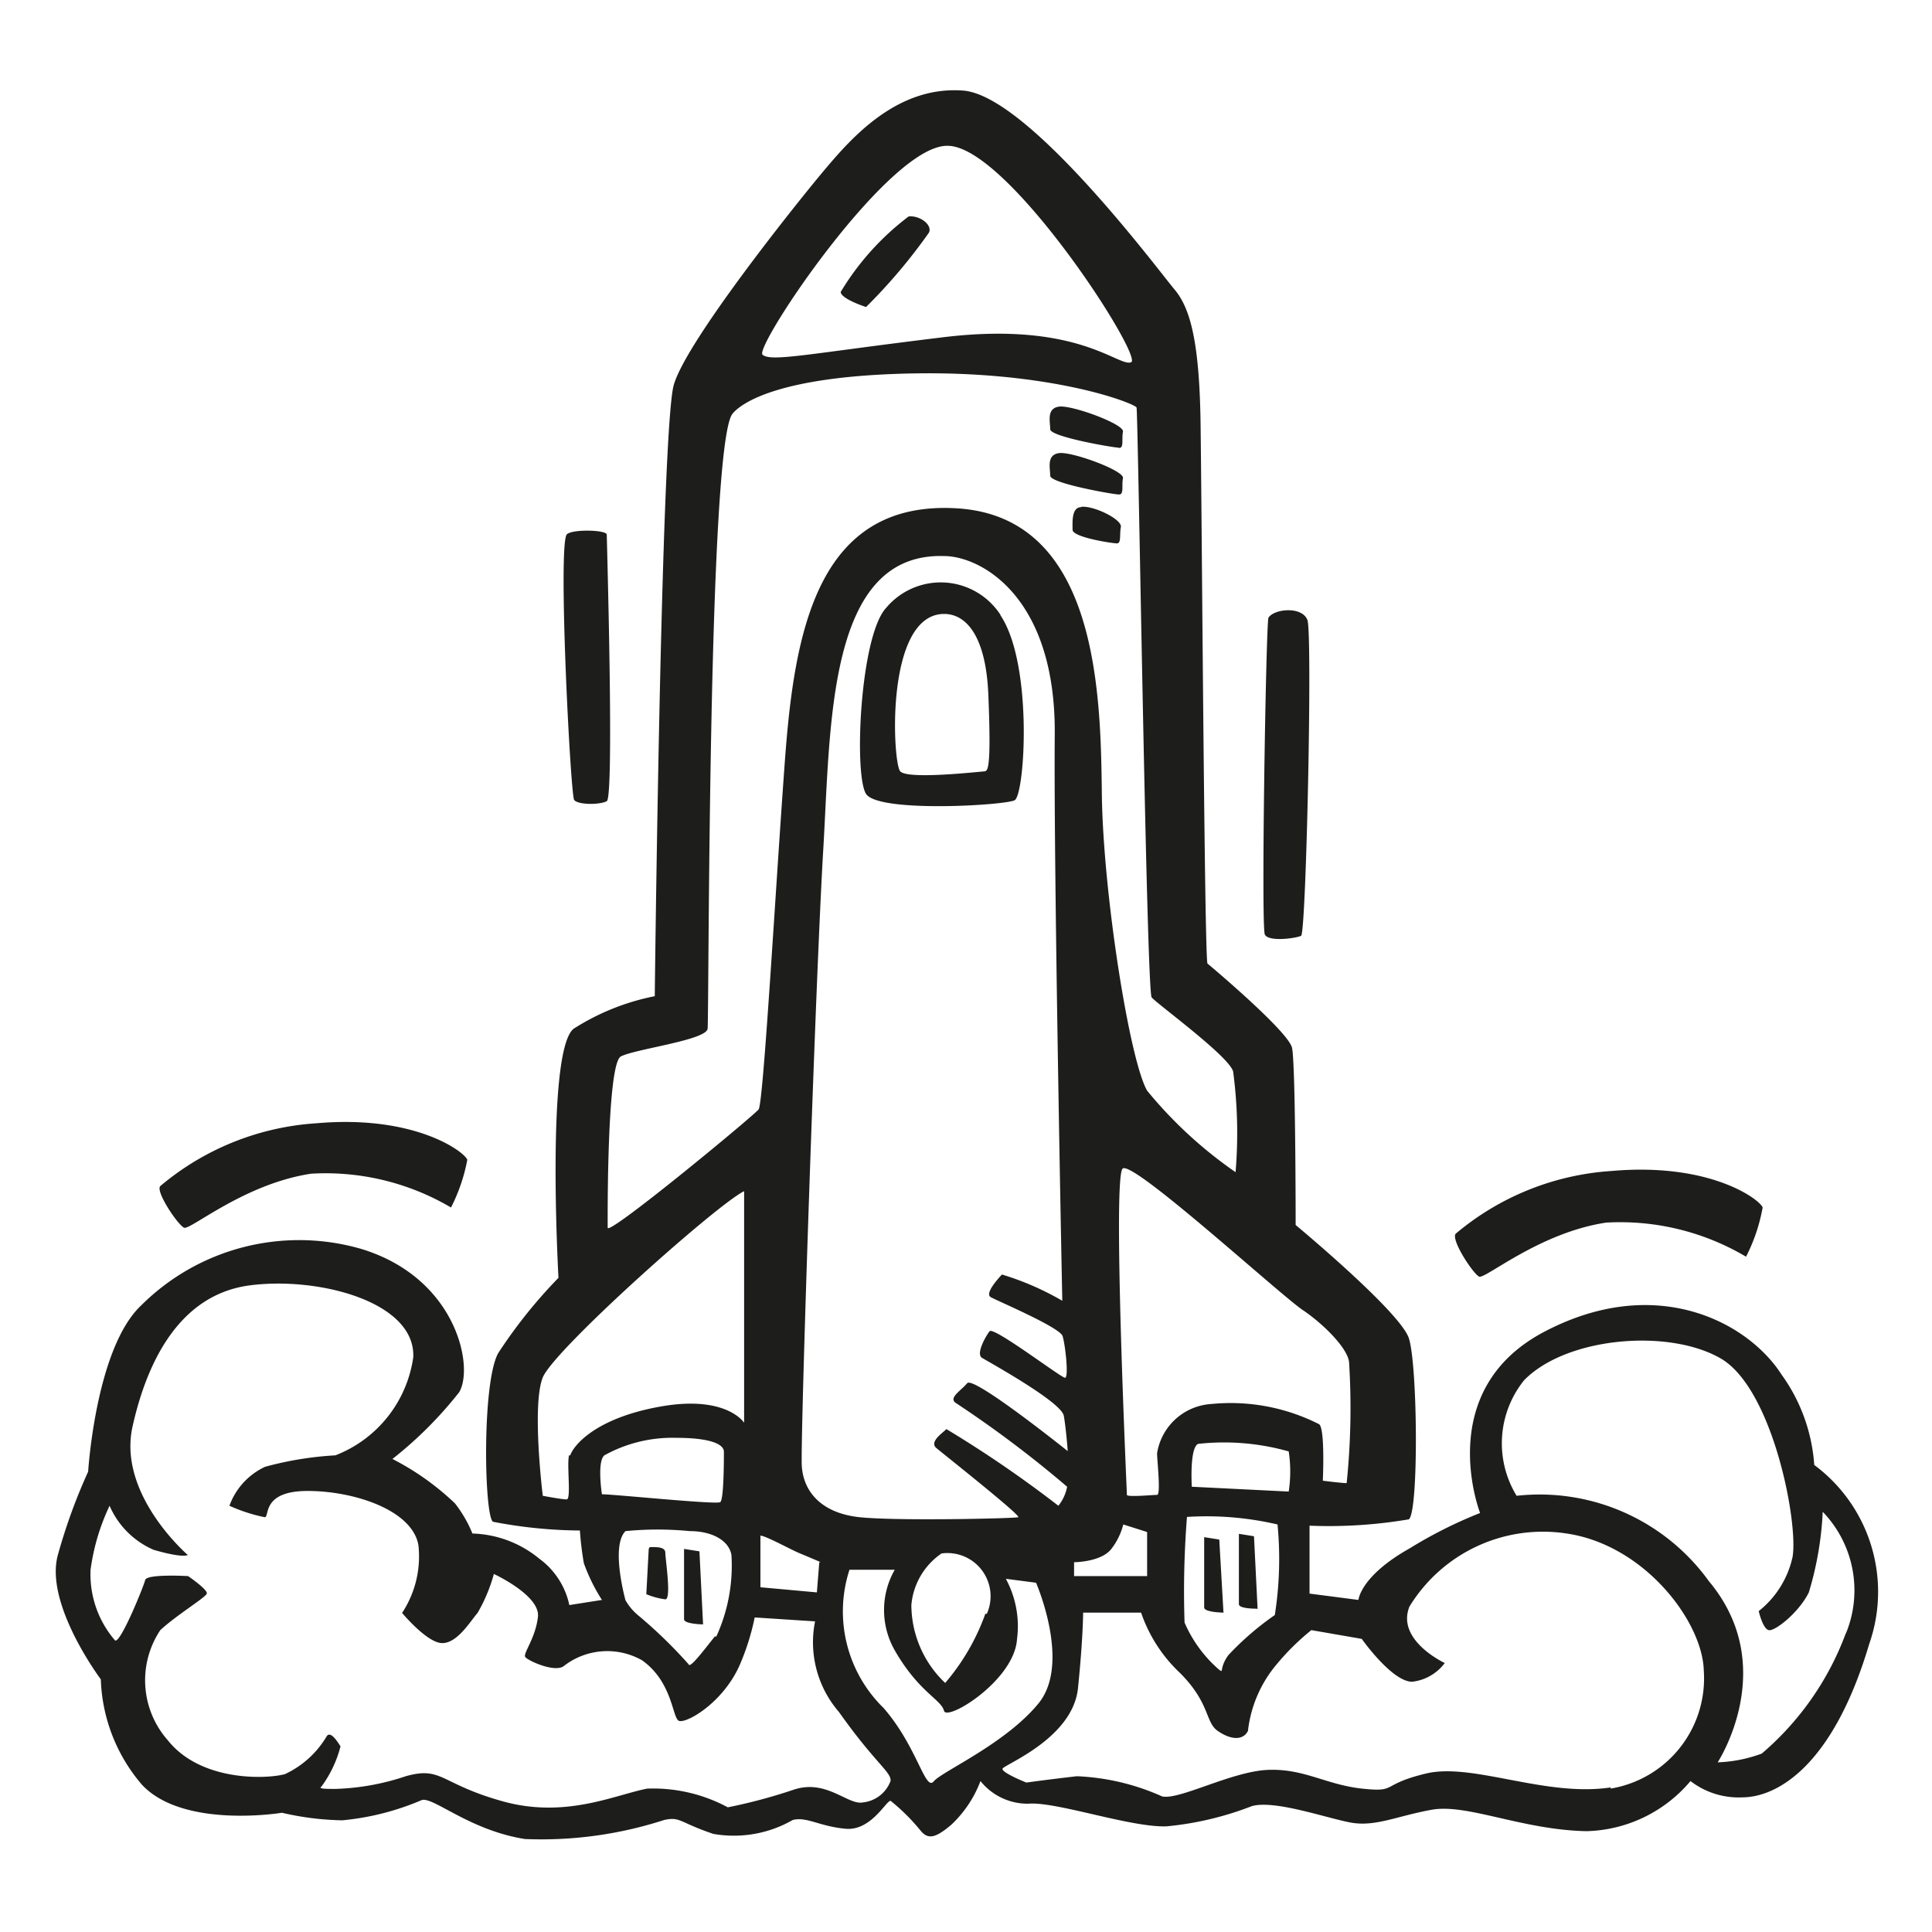 <?xml version="1.0" ?><svg data-name="Layer 1" height="64" id="Layer_1" viewBox="0 0 64 64" width="64" xmlns="http://www.w3.org/2000/svg"><defs><style>.cls-1{fill:#1d1d1b;}</style></defs><title/><g id="space-shuttle-launch"><path class="cls-1" d="M28.69,10.17a18.34,18.34,0,0,0,2.08-2.46c.13-.25-.29-.58-.67-.54a8.86,8.86,0,0,0-2.25,2.5C27.85,9.88,28.56,10.13,28.69,10.17Zm4.46,10.21a2.36,2.36,0,0,0-3.79-.25c-.87.92-1.08,5.54-.67,6.17s4.58.38,4.92.21S34.23,22,33.14,20.38Zm-.5,5.17c-.12,0-2.58.29-2.83,0s-.5-5.08,1.38-5.21c.79-.05,1.46.71,1.54,2.67S32.77,25.54,32.64,25.54Zm4.42-10.71c.17,0,.08-.29.13-.54s-1.7-.89-2.12-.83-.29.5-.29.75S36.89,14.83,37.06,14.83Zm0,1.54c.17,0,.08-.29.13-.54s-1.7-.89-2.12-.83-.29.5-.29.75S36.89,16.38,37.06,16.38Zm-1.25.42c-.33,0-.29.5-.29.75S36.85,18,37,18s.08-.29.13-.54S36.23,16.74,35.81,16.79Zm4.71,36.63L40.39,51l-.5-.08s0,2.17,0,2.33S40.52,53.42,40.52,53.42Zm1.13-.12-.12-2.42-.5-.08s0,2.17,0,2.33S41.64,53.29,41.64,53.29Zm-19-2s0,2.17,0,2.33.63.17.63.17l-.12-2.42Zm-1.17,0-.08,1.5a2.47,2.47,0,0,0,.63.17c.21,0,0-1.33,0-1.54S21.73,51.25,21.52,51.25ZM43.1,31c.17-.08.38-10,.21-10.46s-1.09-.38-1.29-.08c-.08.13-.25,10.25-.12,10.5S42.94,31.08,43.1,31ZM49,42.29c.21.08,2-1.46,4.21-1.79a8.18,8.18,0,0,1,4.63,1.13A5.82,5.82,0,0,0,58.39,40c-.08-.25-1.71-1.5-5-1.21a8.9,8.9,0,0,0-5.17,2.08C48.06,41.08,48.81,42.21,49,42.29ZM6.1,40.67c.21.08,2-1.46,4.21-1.79A8.18,8.18,0,0,1,14.94,40a5.82,5.82,0,0,0,.54-1.58c-.08-.25-1.71-1.5-5-1.21a8.9,8.9,0,0,0-5.17,2.08C5.14,39.46,5.89,40.58,6.1,40.67Zm14-14.13c.25-.12,0-8.67,0-8.83s-1.18-.19-1.33,0c-.29.46.13,8.63.25,8.79S19.85,26.67,20.1,26.54Zm40,22a5.79,5.79,0,0,0-1.08-3c-1.12-1.75-4.17-3.37-7.87-1.42s-2.12,6-2.12,6a14.74,14.74,0,0,0-2.33,1.17C45.06,52.21,45,53,45,53l-1.62-.21,0-2.25a15.82,15.82,0,0,0,3.29-.21c.33-.25.29-5.12,0-6s-3.75-3.75-3.75-3.75,0-5.33-.12-5.87S40.1,32,40,31.92,39.81,16.79,39.77,14s-.37-3.83-.87-4.42-4.83-6.42-7-6.58-3.67,1.54-4.58,2.62-4.58,5.67-5,7.13S21.69,33,21.69,33A7.78,7.78,0,0,0,19,34.08c-.92.75-.5,8.25-.5,8.25a16.47,16.47,0,0,0-2,2.5c-.54,1-.46,5.38-.17,5.58a15.58,15.58,0,0,0,2.88.29,10.37,10.37,0,0,0,.13,1.08A6,6,0,0,0,19.94,53l-1.08.17a2.56,2.56,0,0,0-1-1.54,3.64,3.64,0,0,0-2.21-.83,4.17,4.17,0,0,0-.58-1A8.8,8.8,0,0,0,13,48.33a13.14,13.14,0,0,0,2.21-2.21c.5-.83-.08-3.79-3.25-4.75a7.41,7.41,0,0,0-7.29,1.88c-1.5,1.42-1.75,5.5-1.75,5.5a18.67,18.67,0,0,0-1,2.75c-.46,1.63,1.42,4.13,1.42,4.13a5.63,5.63,0,0,0,1.37,3.5c1.38,1.46,4.63.92,4.63.92a9.46,9.46,0,0,0,2,.25,8.72,8.72,0,0,0,2.63-.67c.38-.12,1.58,1,3.42,1.29A13.19,13.19,0,0,0,22,60.29c.54-.12.5.08,1.63.46a3.92,3.92,0,0,0,2.63-.46c.46-.12.88.21,1.75.29s1.38-1,1.5-.92a6.68,6.68,0,0,1,1,1c.25.29.5.21,1-.21A3.86,3.86,0,0,0,32.48,59a2,2,0,0,0,1.58.75c.92-.08,3.38.79,4.58.75a10.5,10.5,0,0,0,2.83-.67c.75-.21,2.42.38,3.25.54s1.54-.21,2.71-.42,3,.67,5.13.71A4.65,4.65,0,0,0,56,59a2.61,2.61,0,0,0,1.71.54c1.13,0,3-1,4.21-5.08A5.23,5.23,0,0,0,60.06,48.5ZM43.19,43.42c.67.46,1.46,1.25,1.5,1.71a24.35,24.35,0,0,1-.08,4c-.17,0-.79-.08-.79-.08s.08-1.71-.12-1.87a6.48,6.48,0,0,0-3.58-.67,1.94,1.94,0,0,0-1.79,1.63c0,.25.13,1.38,0,1.38s-1,.08-1,0S36.85,39,37.19,38.71,42.52,43,43.19,43.42Zm-3.71,5.83s-.08-1.29.21-1.42a7.86,7.86,0,0,1,3,.25,4.41,4.41,0,0,1,0,1.33Zm2.75,4.25a9.55,9.55,0,0,0-1.54,1.33c-.33.46-.12.63-.33.46a4.35,4.35,0,0,1-1.12-1.54,31.41,31.41,0,0,1,.08-3.5,10.36,10.36,0,0,1,3,.25A12,12,0,0,1,42.23,53.5ZM38,50.75l0,1.46-2.42,0,0-.46s.92,0,1.25-.46a2.2,2.2,0,0,0,.38-.79ZM31.39,4.83c2,0,6.5,7,6.08,7.17s-1.75-1.37-6.21-.83-5.71.83-6,.58S29.44,4.79,31.39,4.83ZM20.56,35c.46-.25,2.83-.54,2.88-.92s0-19.42.83-20.38c.23-.28,1.38-1.25,6-1.33s7.33,1,7.38,1.13.33,19.33.5,19.54S40.73,35,40.85,35.5a15.54,15.54,0,0,1,.08,3.33A14.26,14.26,0,0,1,38,36.13c-.58-1-1.46-6.54-1.5-9.83s-.12-9.17-4.79-9.46S26.31,21,26,25.21s-.71,11.33-.87,11.54-5,4.21-5,3.92S20.1,35.29,20.56,35ZM31.64,46.46a37.47,37.47,0,0,1,3.71,2.79,1.43,1.43,0,0,1-.29.63,38.8,38.8,0,0,0-3.71-2.54c-.12.13-.58.42-.33.63s2.83,2.25,2.71,2.29-4,.13-5.25,0-1.87-.83-1.92-1.71.46-16.21.71-20.38.13-9.87,4-9.75c1.21,0,3.71,1.33,3.67,5.92s.25,18.75.25,18.75a9.31,9.31,0,0,0-2-.87c-.12.13-.58.63-.37.75s2.29,1,2.38,1.29.21,1.38.08,1.38-2.37-1.71-2.5-1.54-.46.75-.25.88,2.63,1.46,2.71,1.92.13,1.17.13,1.17-3.12-2.5-3.33-2.25S31.44,46.29,31.64,46.46Zm1,7a7.25,7.25,0,0,1-1.33,2.29,3.58,3.58,0,0,1-1.12-2.58,2.31,2.31,0,0,1,1-1.71A1.43,1.43,0,0,1,32.69,53.46Zm-5.5-1.71-.08,1-1.87-.17,0-1.71c.17,0,1,.46,1.29.58S27.19,51.75,27.19,51.75Zm-8.29-3.54c-.08.33.08,1.46-.08,1.46s-.79-.12-.79-.12-.37-3,0-3.92,5.79-5.75,6.67-6.17l0,7.67s-.58-.92-2.75-.54S19,47.88,18.89,48.21Zm4.83,6c-.37.46-.83,1.08-.87.92a15.65,15.65,0,0,0-1.67-1.62,1.8,1.8,0,0,1-.42-.5s-.5-1.79,0-2.29a11,11,0,0,1,2.13,0c.71,0,1.29.29,1.38.79A5.64,5.64,0,0,1,23.73,54.21ZM19.94,49.5s-.17-1.08.08-1.29a4.65,4.65,0,0,1,2.38-.58c1.13,0,1.58.21,1.58.46s0,1.58-.12,1.67S20.35,49.5,19.94,49.5Zm8.63,10.21c-.5.08-1.21-.79-2.29-.42a17.84,17.84,0,0,1-2.17.58,5.23,5.23,0,0,0-2.67-.62c-1.08.21-2.71,1-4.79.42s-2-1.17-3.21-.83a8,8,0,0,1-2.33.42c-.33,0-.58,0-.46-.08a3.86,3.86,0,0,0,.63-1.33c-.08-.12-.33-.54-.46-.33a3.15,3.15,0,0,1-1.38,1.25c-.62.17-2.79.25-3.88-1.12A3,3,0,0,1,5.31,54c.54-.5,1.5-1.08,1.54-1.21s-.62-.58-.62-.58-1.37-.08-1.42.13-.83,2.13-1,2A3.35,3.35,0,0,1,3,52a7.15,7.15,0,0,1,.63-2.12,2.8,2.8,0,0,0,1.46,1.46c1,.29,1.13.17,1.13.17s-2.33-2-1.83-4.25S6,42.88,8.27,42.58s5.5.54,5.42,2.38a4.1,4.1,0,0,1-2.58,3.25,11.16,11.16,0,0,0-2.33.38A2.28,2.28,0,0,0,7.6,49.88a5.5,5.5,0,0,0,1.17.38c.17,0-.12-.87,1.42-.87s3.46.63,3.67,1.79a3.4,3.4,0,0,1-.54,2.25s.83,1,1.33,1,.92-.71,1.17-1a5.36,5.36,0,0,0,.54-1.29s1.54.71,1.46,1.42-.5,1.21-.42,1.33,1,.54,1.29.29A2.34,2.34,0,0,1,21.27,55c1,.71,1,1.88,1.21,2s1.42-.54,2-1.79A7.94,7.94,0,0,0,25,53.58l2,.13a3.53,3.53,0,0,0,.79,3c1.21,1.71,1.75,2,1.71,2.29A1.1,1.1,0,0,1,28.56,59.71ZM30.94,59c-.29.38-.54-1.12-1.67-2.42A4.47,4.47,0,0,1,28.14,52h1.5a2.69,2.69,0,0,0,0,2.67c.79,1.38,1.54,1.63,1.63,2s2.33-1,2.42-2.37a3.3,3.3,0,0,0-.37-2l1,.13s1.17,2.67.08,4S31.23,58.67,30.94,59Zm22.42.21c-2.17.33-4.58-.83-6.12-.46s-.92.63-2.12.5-1.92-.67-3.12-.62-2.92,1-3.5.88a7.64,7.64,0,0,0-2.83-.67c-1.12.13-1.67.21-1.67.21s-.83-.33-.79-.46,2.33-1,2.5-2.67.17-2.5.17-2.5l1.92,0a4.93,4.93,0,0,0,1.29,2c1,1,.83,1.63,1.25,1.92s.83.33,1,0a4.14,4.14,0,0,1,.92-2.17A8.09,8.09,0,0,1,43.44,54l1.67.29s1,1.42,1.67,1.42a1.57,1.57,0,0,0,1.08-.62s-1.62-.75-1.17-1.87a5.18,5.18,0,0,1,5.21-2.42c2.58.38,4.5,2.92,4.54,4.54A3.7,3.7,0,0,1,53.35,59.25Zm7.79-5.12a9.62,9.62,0,0,1-2.79,4,4.67,4.67,0,0,1-1.46.29s2.08-3.17-.29-6a6.91,6.91,0,0,0-6.37-2.83,3.33,3.33,0,0,1,.25-3.83C51.89,44.29,55.27,44,57,45s2.58,5.46,2.38,6.58a3.14,3.14,0,0,1-1.12,1.79s.13.58.33.63,1-.58,1.33-1.25a10.92,10.92,0,0,0,.46-2.67A3.75,3.75,0,0,1,61.14,54.13Z"/></g></svg>